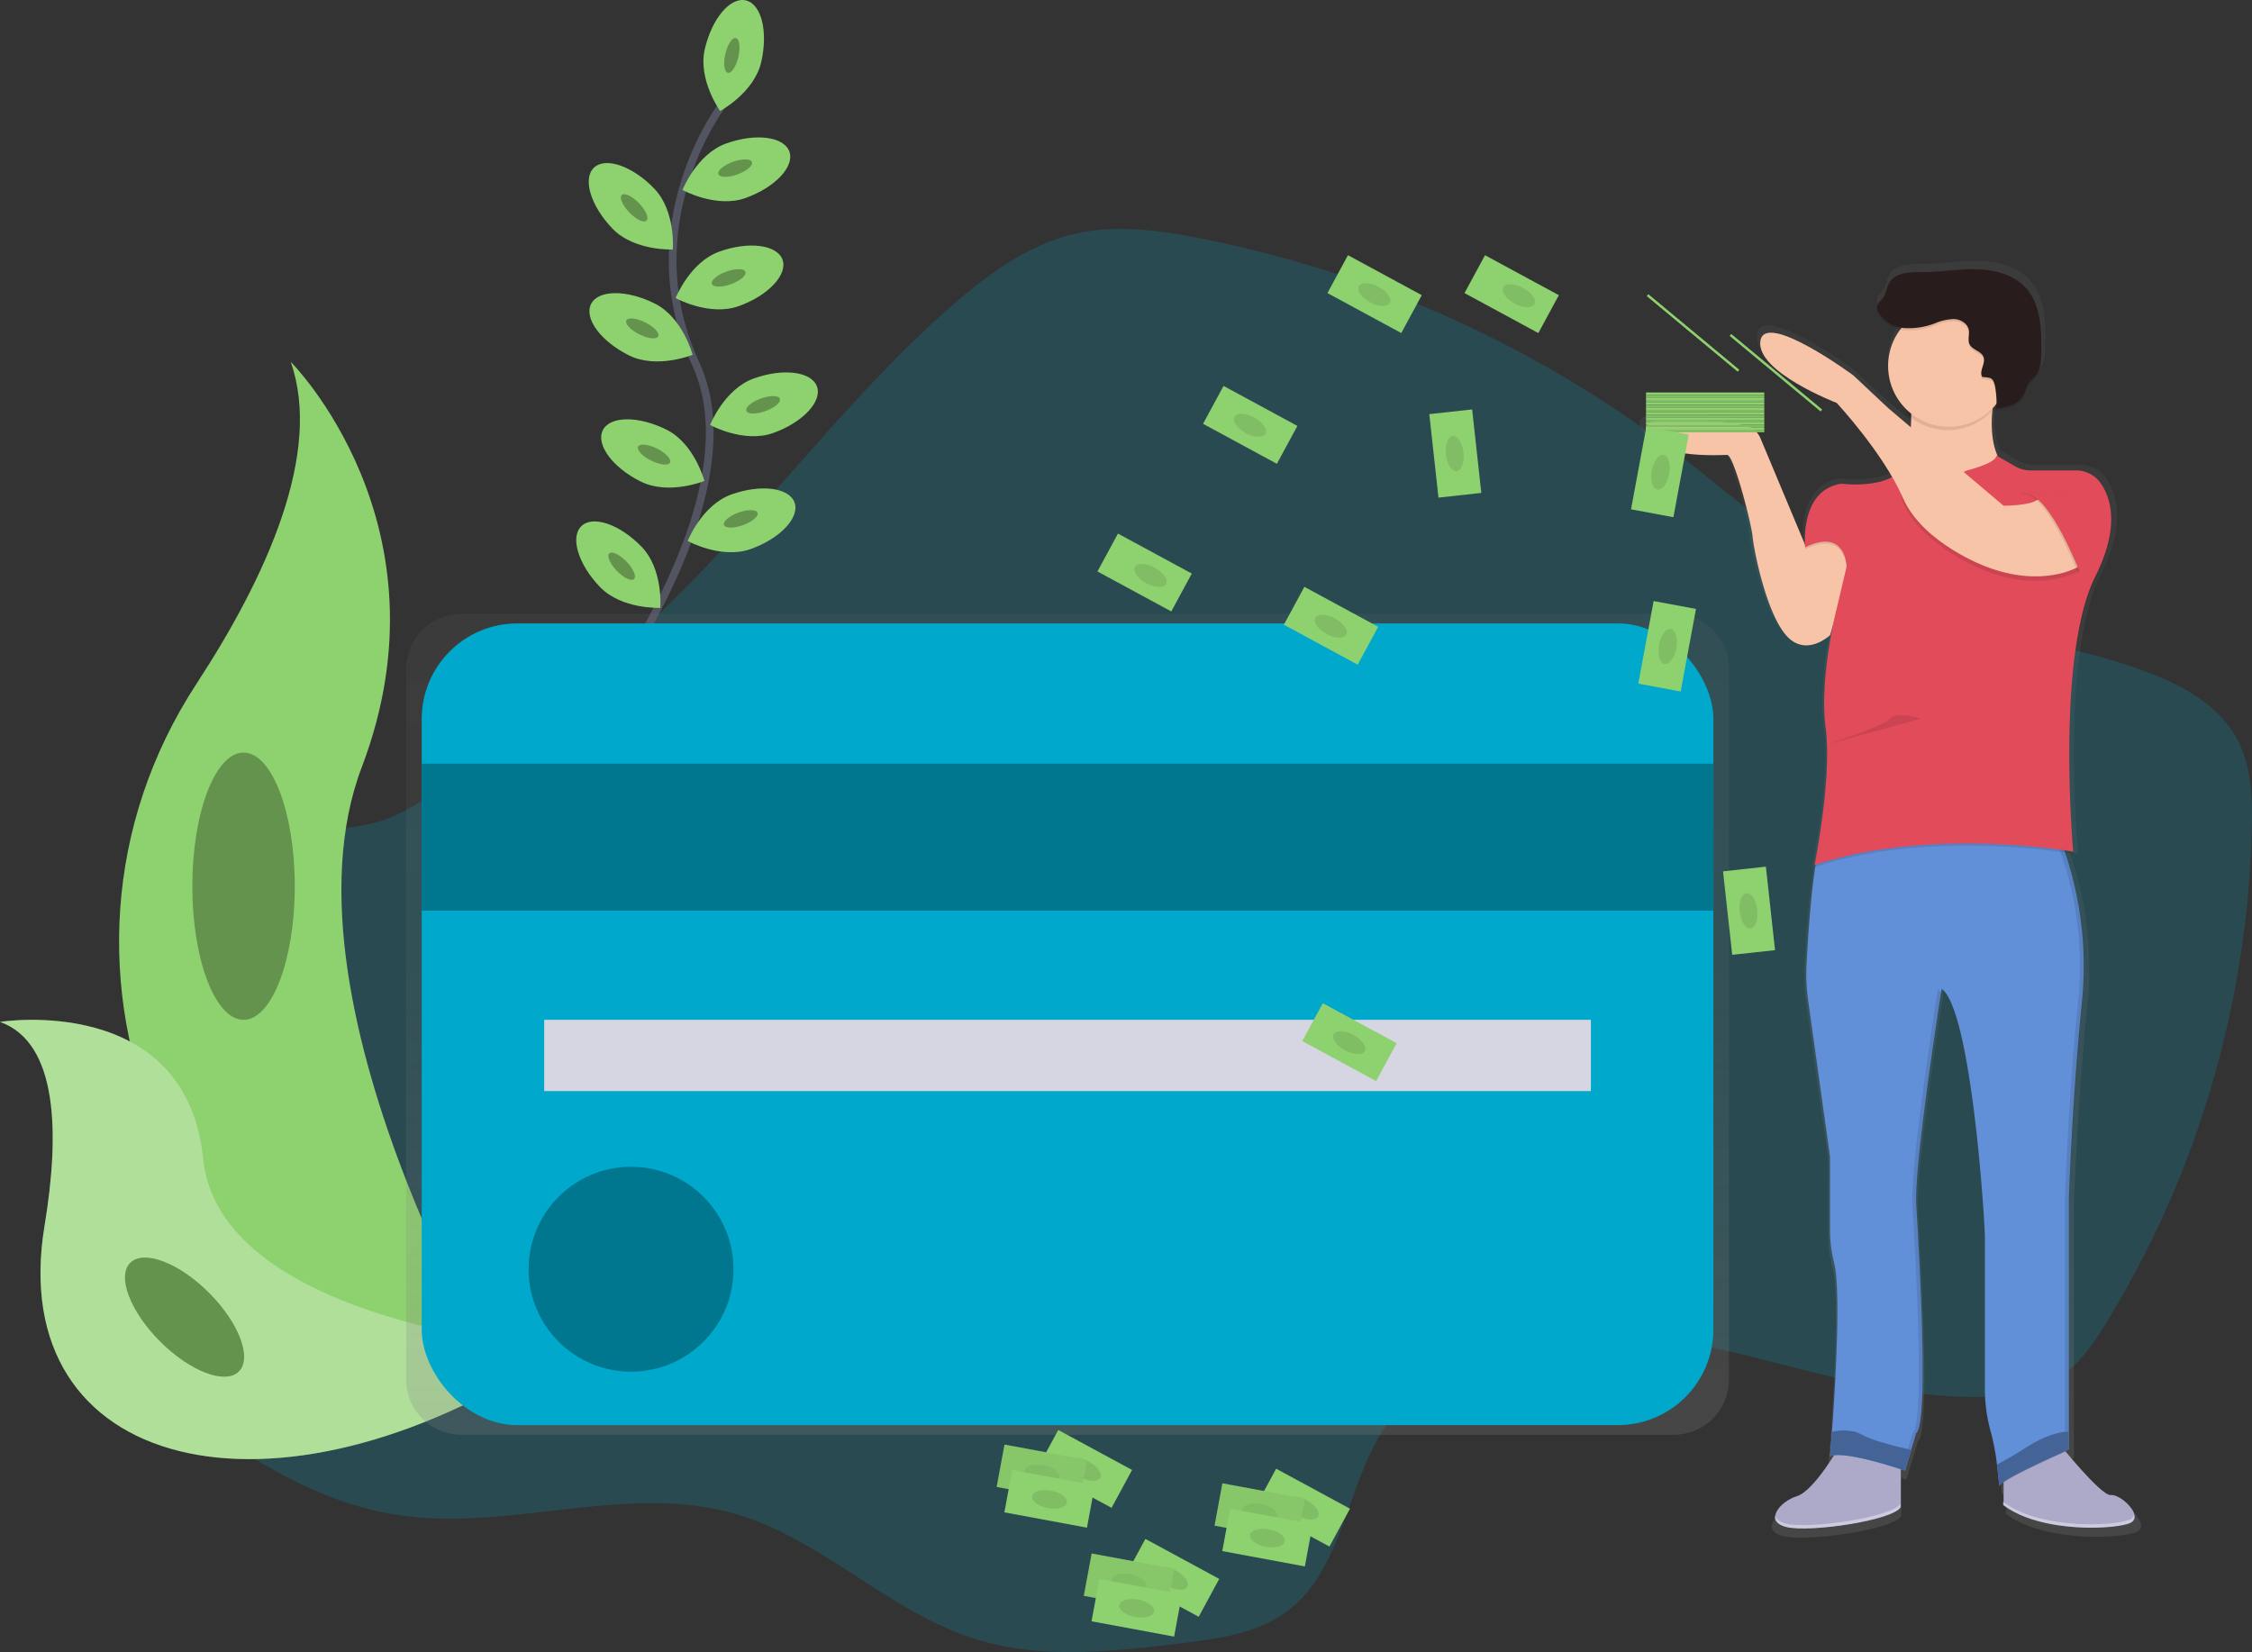<svg xmlns="http://www.w3.org/2000/svg" xmlns:xlink="http://www.w3.org/1999/xlink" width="584.705" height="428.956" viewBox="0 0 584.705 428.956">
  <rect x="0" y="0" width="584.705" height="428.956" fill="#333333" stroke="none"/>
  <defs>
    <linearGradient id="linear-gradient" x1="0.5" y1="1" x2="0.5" gradientUnits="objectBoundingBox">
      <stop offset="0" stop-color="gray" stop-opacity="0.251"/>
      <stop offset="0.54" stop-color="gray" stop-opacity="0.122"/>
      <stop offset="1" stop-color="gray" stop-opacity="0.102"/>
    </linearGradient>
    <linearGradient id="linear-gradient-2" x1="9.926" x2="9.926" y2="0" xlink:href="#linear-gradient"/>
  </defs>
  <g id="payment-illustration" transform="translate(0 0.001)">
    <path id="Path_4479" data-name="Path 4479" d="M209.782,349.628c-7.69,2.323-14.888,7.948-16.809,15.752-2.2,8.969,2.869,18.009,3.6,27.218,2.365,30.172-40.557,51.459-34.434,81.1,2.431,11.784,12.258,20.453,21.941,27.614,15.512,11.436,32.723,21.539,51.783,24.391,28.929,4.334,59.155-8.4,87.274-.354,22.68,6.5,40.035,25.531,62.559,32.555,17.145,5.349,35.617,3.242,53.428,1.075,9.605-1.165,19.666-2.509,27.416-8.272,14.408-10.728,15.314-31.913,24.961-47.095,14.9-23.412,47.569-28.011,74.961-23.46s53.992,15.752,81.745,14.84c5.931-.2,12.006-1,17.181-3.914,6.291-3.536,10.542-9.767,14.3-15.932a257.805,257.805,0,0,0,37.382-128.1c.162-7.774-.114-15.884-3.77-22.746-4.622-8.681-13.861-13.873-23.058-17.367-22.086-8.4-46.482-9.779-68.124-19.258-20.873-9.143-37.778-25.177-55.955-38.918A298.05,298.05,0,0,0,443.407,194.08c-10.439-2.017-21.275-3.458-31.649-1.129-11.952,2.683-22.254,10.133-31.517,18.154-24.643,21.335-44.393,47.659-67.1,71.041a382.035,382.035,0,0,1-50.979,43.961c-8.4,6.057-17.337,13.249-26.7,17.727C226.885,347.929,218.847,346.9,209.782,349.628Z" transform="translate(-132.402 -132.314)" fill="#00a8cc" opacity="0.2"/>
    <path id="Path_4480" data-name="Path 4480" d="M401.223,138.88s-23.2,30.814-6.6,66.731-28.929,93.625-28.929,93.625" transform="translate(-213.997 -111.182)" fill="none" stroke="#535461" stroke-miterlimit="10" stroke-width="2"/>
    <path id="Path_4481" data-name="Path 4481" d="M432.222,108.906c-1.843,7.93-10.662,12.655-10.662,12.655s-5.823-8.134-3.98-16.064,6.6-13.6,10.662-12.655S434.065,100.976,432.222,108.906Z" transform="translate(-234.592 -92.74)" fill="#8ed16f"/>
    <ellipse id="Ellipse_1198" data-name="Ellipse 1198" cx="4.628" cy="1.735" rx="4.628" ry="1.735" transform="translate(187.278 18.505) rotate(-76.9)" fill="#8ed16f"/>
    <ellipse id="Ellipse_1199" data-name="Ellipse 1199" cx="4.628" cy="1.735" rx="4.628" ry="1.735" transform="translate(187.278 18.505) rotate(-76.9)" opacity="0.3"/>
    <path id="Path_4482" data-name="Path 4482" d="M424.6,167.893c-7.66,2.761-16.419-2.077-16.419-2.077s3.662-9.311,11.328-12.066,15.008-1.8,16.419,2.077S432.259,165.132,424.6,167.893Z" transform="translate(-230.979 -116.494)" fill="#8ed16f"/>
    <ellipse id="Ellipse_1200" data-name="Ellipse 1200" cx="4.628" cy="1.735" rx="4.628" ry="1.735" transform="matrix(0.94, -0.34, 0.34, 0.94, 185.937, 43.597)" fill="#8ed16f"/>
    <ellipse id="Ellipse_1201" data-name="Ellipse 1201" cx="4.628" cy="1.735" rx="4.628" ry="1.735" transform="matrix(0.94, -0.34, 0.34, 0.94, 185.937, 43.597)" opacity="0.3"/>
    <path id="Path_4483" data-name="Path 4483" d="M421.629,214.663c-7.66,2.761-16.419-2.077-16.419-2.077s3.662-9.311,11.328-12.066,15.008-1.8,16.419,2.077S429.289,211.908,421.629,214.663Z" transform="translate(-229.792 -135.188)" fill="#8ed16f"/>
    <ellipse id="Ellipse_1202" data-name="Ellipse 1202" cx="4.628" cy="1.735" rx="4.628" ry="1.735" transform="translate(184.244 72.088) rotate(-19.8)" fill="#8ed16f"/>
    <ellipse id="Ellipse_1203" data-name="Ellipse 1203" cx="4.628" cy="1.735" rx="4.628" ry="1.735" transform="translate(184.244 72.088) rotate(-19.8)" opacity="0.3"/>
    <path id="Path_4484" data-name="Path 4484" d="M436.539,269.533c-7.66,2.761-16.419-2.077-16.419-2.077s3.662-9.311,11.328-12.066,15.008-1.8,16.419,2.077S444.2,266.79,436.539,269.533Z" transform="translate(-235.751 -157.118)" fill="#8ed16f"/>
    <ellipse id="Ellipse_1204" data-name="Ellipse 1204" cx="4.628" cy="1.735" rx="4.628" ry="1.735" transform="translate(193.196 105.042) rotate(-19.8)" fill="#8ed16f"/>
    <ellipse id="Ellipse_1205" data-name="Ellipse 1205" cx="4.628" cy="1.735" rx="4.628" ry="1.735" transform="translate(193.196 105.042) rotate(-19.8)" opacity="0.3"/>
    <path id="Path_4485" data-name="Path 4485" d="M426.839,319.713c-7.66,2.761-16.419-2.077-16.419-2.077s3.662-9.311,11.328-12.066,15.008-1.8,16.419,2.077S434.5,316.958,426.839,319.713Z" transform="translate(-231.874 -177.175)" fill="#8ed16f"/>
    <ellipse id="Ellipse_1206" data-name="Ellipse 1206" cx="4.628" cy="1.735" rx="4.628" ry="1.735" transform="matrix(0.94, -0.34, 0.34, 0.94, 187.389, 134.663)" fill="#8ed16f"/>
    <ellipse id="Ellipse_1207" data-name="Ellipse 1207" cx="4.628" cy="1.735" rx="4.628" ry="1.735" transform="matrix(0.94, -0.34, 0.34, 0.94, 187.389, 134.663)" opacity="0.3"/>
    <path id="Path_4486" data-name="Path 4486" d="M373.808,180.306c5.655,5.859,15.65,5.4,15.65,5.4s.822-9.971-4.833-15.83-12.661-8.272-15.65-5.4S368.153,174.446,373.808,180.306Z" transform="translate(-214.773 -120.929)" fill="#8ed16f"/>
    <ellipse id="Ellipse_1208" data-name="Ellipse 1208" cx="1.735" cy="4.628" rx="1.735" ry="4.628" transform="matrix(0.719, -0.695, 0.695, 0.719, 160.196, 51.843)" fill="#8ed16f"/>
    <ellipse id="Ellipse_1209" data-name="Ellipse 1209" cx="1.735" cy="4.628" rx="1.735" ry="4.628" transform="matrix(0.719, -0.695, 0.695, 0.719, 160.196, 51.843)" opacity="0.3"/>
    <path id="Path_4487" data-name="Path 4487" d="M368.4,335.3c5.655,5.859,15.65,5.4,15.65,5.4s.822-9.971-4.833-15.83-12.661-8.272-15.65-5.4S362.743,329.436,368.4,335.3Z" transform="translate(-212.61 -182.876)" fill="#8ed16f"/>
    <ellipse id="Ellipse_1210" data-name="Ellipse 1210" cx="1.735" cy="4.628" rx="1.735" ry="4.628" transform="matrix(0.719, -0.695, 0.695, 0.719, 156.94, 144.894)" fill="#8ed16f"/>
    <ellipse id="Ellipse_1211" data-name="Ellipse 1211" cx="1.735" cy="4.628" rx="1.735" ry="4.628" transform="matrix(0.719, -0.695, 0.695, 0.719, 156.94, 144.894)" opacity="0.3"/>
    <path id="Path_4488" data-name="Path 4488" d="M378.171,235.677c7.288,3.638,16.551-.144,16.551-.144s-2.551-9.671-9.833-13.309-14.7-3.6-16.551.144S370.883,232.039,378.171,235.677Z" transform="translate(-214.885 -143.415)" fill="#8ed16f"/>
    <ellipse id="Ellipse_1212" data-name="Ellipse 1212" cx="1.735" cy="4.628" rx="1.735" ry="4.628" transform="translate(161.846 84.754) rotate(-63.48)" fill="#8ed16f"/>
    <ellipse id="Ellipse_1213" data-name="Ellipse 1213" cx="1.735" cy="4.628" rx="1.735" ry="4.628" transform="translate(161.846 84.754) rotate(-63.48)" opacity="0.3"/>
    <path id="Path_4489" data-name="Path 4489" d="M383.262,290.247c7.288,3.638,16.551-.144,16.551-.144s-2.551-9.671-9.833-13.309-14.7-3.6-16.551.144S376,286.645,383.262,290.247Z" transform="translate(-216.921 -165.226)" fill="#8ed16f"/>
    <ellipse id="Ellipse_1214" data-name="Ellipse 1214" cx="1.735" cy="4.628" rx="1.735" ry="4.628" transform="translate(164.904 117.518) rotate(-63.48)" fill="#8ed16f"/>
    <ellipse id="Ellipse_1215" data-name="Ellipse 1215" cx="1.735" cy="4.628" rx="1.735" ry="4.628" transform="translate(164.904 117.518) rotate(-63.48)" opacity="0.3"/>
    <path id="Path_4490" data-name="Path 4490" d="M209.061,249.21s42.376,42.376,18.454,105.259,41.007,167.452,41.007,167.452-.7-.1-1.987-.33c-87.046-15.362-130.268-114.906-81.883-188.853C202.62,305.243,217.417,272.994,209.061,249.21Z" transform="translate(-133.583 -155.279)" fill="#8ed16f"/>
    <path id="Path_4491" data-name="Path 4491" d="M113,534.367s48.355-7.7,52.762,35.635,92.983,49.346,92.983,49.346-.6.4-1.663,1.1c-73.136,48.025-143.049,30.58-132.513-33.167C128.494,563.579,128.17,539.776,113,534.367Z" transform="translate(-113 -269.041)" fill="#8ed16f"/>
    <g id="Group_789" data-name="Group 789" transform="translate(0 264.797)" opacity="0.3">
      <path id="Path_4492" data-name="Path 4492" d="M113,534.367s48.355-7.7,52.762,35.635,92.983,49.346,92.983,49.346-.6.4-1.663,1.1c-73.136,48.025-143.049,30.58-132.513-33.167C128.494,563.579,128.17,539.776,113,534.367Z" transform="translate(-113 -533.838)" fill="#fff"/>
    </g>
    <ellipse id="Ellipse_1216" data-name="Ellipse 1216" cx="13.297" cy="34.692" rx="13.297" ry="34.692" transform="translate(49.94 195.408)" fill="#8ed16f"/>
    <ellipse id="Ellipse_1217" data-name="Ellipse 1217" cx="13.297" cy="34.692" rx="13.297" ry="34.692" transform="translate(49.94 195.408)" opacity="0.3"/>
    <ellipse id="Ellipse_1218" data-name="Ellipse 1218" cx="8.963" cy="19.948" rx="8.963" ry="19.948" transform="translate(27.475 334.222) rotate(-45)" fill="#8ed16f"/>
    <ellipse id="Ellipse_1219" data-name="Ellipse 1219" cx="8.963" cy="19.948" rx="8.963" ry="19.948" transform="translate(27.475 334.222) rotate(-45)" opacity="0.3"/>
    <path id="Path_4493" data-name="Path 4493" d="M617.77,358.2H303a14.341,14.341,0,0,0-14.341,14.342V557.036A14.342,14.342,0,0,0,303,571.378H617.77a14.342,14.342,0,0,0,14.342-14.342V372.542A14.341,14.341,0,0,0,617.77,358.2Z" transform="translate(-183.209 -198.841)" fill="url(#linear-gradient)"/>
    <rect id="Rectangle_1388" data-name="Rectangle 1388" width="335.366" height="208.159" rx="24.81" transform="translate(109.491 161.869)" fill="#00a8cc"/>
    <rect id="Rectangle_1389" data-name="Rectangle 1389" width="335.366" height="38.162" transform="translate(109.491 198.296)" fill="#00a8cc"/>
    <rect id="Rectangle_1390" data-name="Rectangle 1390" width="335.366" height="38.162" transform="translate(109.491 198.296)" opacity="0.3"/>
    <rect id="Rectangle_1391" data-name="Rectangle 1391" width="271.762" height="18.502" transform="translate(141.296 264.792)" fill="#d6d6e3"/>
    <circle id="Ellipse_1220" data-name="Ellipse 1220" cx="26.6" cy="26.6" r="26.6" transform="translate(137.244 302.954)" fill="#00a8cc"/>
    <circle id="Ellipse_1221" data-name="Ellipse 1221" cx="26.6" cy="26.6" r="26.6" transform="translate(137.244 302.954)" opacity="0.3"/>
    <path id="Path_4494" data-name="Path 4494" d="M822.215,248.374a5.822,5.822,0,0,0,2.563,3.242c5.517,3.644,17.511,2.87,18.952,2.87.306,0,.708.546,1.153,1.465,2.119,4.37,5.4,17.181,5.625,20.063.294,3.488,3.536,19.81,8.843,25.892.162.186.324.36.48.522,5.2,5.229,11.31-.522,11.31-.522l.876-3.044c-.246,1.2-.522,2.6-.8,4.166-.138.786-.276,1.621-.408,2.479a95.013,95.013,0,0,0-1.243,14.63,53.07,53.07,0,0,0,.228,5.331c.048.492.1.979.168,1.453a50.885,50.885,0,0,1,.4,6.507c-.048,12.919-3.344,28.989-3.344,28.989l.126-.042c-.078.4-.126.6-.126.6l.192-.06q-.138.894-.264,1.831c-1.117,8.1-1.759,18.19-2.065,24.013a48.081,48.081,0,0,0,.408,9.2l5.859,41.248v19.21a33.908,33.908,0,0,0,1.057,8.632c1.909,7.258.336,32.591-.546,44.609-.246,3.278-.438,5.571-.492,6.231v.2l.168-.066v.21a3.4,3.4,0,0,1,.78-.228c-2.323,3.6-6.531,9.557-9.767,10.56a10.246,10.246,0,0,0-4.881,3.236l-.084.114-.12.168a3.6,3.6,0,0,0-.7,1.837,2.024,2.024,0,0,1-.108-.354c-.246,1.339.558,2.563,3.086,3.158a20.775,20.775,0,0,0,4.472.36c8.764,0,24.319-2.7,26.036-5.595v-10l.282.09v.09l1.075.354,2.948-9.893c3.536-2.617.6-49.46,0-60.224-.54-9.809,5.529-48.83,6.6-55.7l-.144-.174.162-1a4.264,4.264,0,0,1,.6.528,7.85,7.85,0,0,1,.919,1.357,18.162,18.162,0,0,1,1.3,2.689c5.931,14.792,8.6,57.09,8.6,60.884v39.777a41.414,41.414,0,0,0,1.621,11.6,49.777,49.777,0,0,1,1.261,6.039c.126.8.234,1.591.336,2.347s.2,1.621.282,2.329a4.843,4.843,0,0,0,.06.534,1.048,1.048,0,0,1,0,.246c.162,1.567.246,2.593.246,2.593a.6.6,0,0,1,.12-.234l.03.378a.809.809,0,0,1,.234-.372,5.682,5.682,0,0,1,.792-.648v5.055l-.144-.108v.87c6.111,4.61,16.058,6,23.694,5.949,4.953,0,8.963-.6,10.355-1.3,1.993-.979.9-3.26-.913-5.007-1.4-1.357-3.236-2.4-4.394-2.269-1.933.21-8.542-7.276-12.006-11.376l.39-.174.552-.24V450.152s.888-26.186,3.536-52.083a92.139,92.139,0,0,0-4.532-38.636l-.084-.246.8.126c.852.132,1.309.21,1.309.21a4.986,4.986,0,0,0-.054-.6h.054s-1.033-11.232-1.045-25.339c0-15.992,1.351-35.491,6.94-46.524,3.218-6.351,4.292-11.406,4.2-15.392a16.1,16.1,0,0,0-2.876-9.845,7.8,7.8,0,0,0-3.308-2.617l-.114-.066h-.06a8.226,8.226,0,0,0-3.038-.6H924.575a8.062,8.062,0,0,1-3.986-1.051l-4.724-2.677c-1.573-3.44-1.8-7.7-1.465-11.7,0-.318.06-.636.09-.948l.342-.36c.264-.282.51-.6.75-.87a6.691,6.691,0,0,1-.054.708c-.06.378-.162.6-.324.648,2.581-.336,5.463-.846,7.048-2.839.066-.078.126-.162.186-.246a12.865,12.865,0,0,0,1.159-2.4,6.976,6.976,0,0,1,.883-1.609c.4-.516.913-.936,1.339-1.429l.072-.084c1.519-1.8,1.6-4.382,1.621-6.736.03-5.715-.138-12.006-3.962-16.293-3.176-3.566-8.242-4.917-13.051-5.073s-9.605.708-14.408.732c-3.266,0-7.2-.054-9,2.647-.883,1.327-.99,3.062-1.951,4.334-.552.732-1.4,1.363-1.447,2.275a2.336,2.336,0,0,0,.312,1.2v.042a8.493,8.493,0,0,0,6.219,4.172,15.476,15.476,0,0,0-1.2,1.657,15.777,15.777,0,0,0-2.4,8.4,9.836,9.836,0,0,0,.036,1.033,15.866,15.866,0,0,0,5.031,10.572c-.048.336-.1.672-.15,1l.108.1q.51.462,1.062.876l.132.1v.6a10.066,10.066,0,0,1-.036,1.045c-.036.342,0,.552-.036.828l-.078-.066-5.865-4.9L877.39,233.5s-23.58-17.163-24.763-9a5.876,5.876,0,0,0,1.122,4.07c4.328,6.6,19.21,12.222,19.21,12.222a125.773,125.773,0,0,1,14.81,19.5c-.21.114-.42.222-.642.324-5.283,2.455-12.991,1.417-12.991,1.417-8.9,1.387-9.707,11.142-9.659,15.086v.816l-11.814-27.741-.036-.084a5.841,5.841,0,0,0-4.418-3.47C840.309,245.312,820.564,242.545,822.215,248.374Zm49.46,269.541a5.14,5.14,0,0,1,.522-.1l-.054.084Z" transform="translate(-396.424 -137.832)" fill="url(#linear-gradient-2)"/>
    <path id="Path_4495" data-name="Path 4495" d="M993.631,716.43s11.19,14.065,13.777,13.777,8.608,5.451,5.169,7.2-23.244,2.87-33.017-4.592V721.575Z" transform="translate(-459.352 -342.02)" fill="#aca9c9"/>
    <path id="Path_4496" data-name="Path 4496" d="M897.614,717.86s-6.6,11.766-11.19,13.207-8.609,6.6-2.581,8.038,27.554-1.723,29.559-5.169V718.719Z" transform="translate(-419.878 -342.592)" fill="#aca9c9"/>
    <path id="Path_4497" data-name="Path 4497" d="M894.685,495.234l5.7,40.689v18.916a33.9,33.9,0,0,0,1.033,8.512c1.861,7.162.33,32.147-.534,44-.282,3.866-.5,6.339-.5,6.339,3.728-1.723,19.516,3.728,19.516,3.728l1.6-5.433,1.273-4.322c3.446-2.581.6-48.788,0-59.431-.39-7.27,2.852-30.838,4.929-44.964.6-3.992,1.087-7.2,1.381-9.137.186-1.2.288-1.867.288-1.867a6.287,6.287,0,0,1,1.549,1.867,17.969,17.969,0,0,1,1.267,2.653c5.775,14.594,8.4,56.315,8.4,60.031v39.237A41.372,41.372,0,0,0,942.17,607.5a60.053,60.053,0,0,1,1.555,8.266c.408,3.116.6,5.625.6,5.625.288-1.723,18.081-9.473,18.081-9.473V546.488s.858-25.813,3.446-51.375a91.656,91.656,0,0,0-3.3-34.566c-.714-2.443-1.429-4.514-2.047-6.153-1.051-2.792-1.8-4.334-1.8-4.334H900.088c-.984.186-1.8,2.167-2.539,5.175-.48,2.017-.9,4.49-1.267,7.2-1.087,7.99-1.711,17.937-2.011,23.688A47.95,47.95,0,0,0,894.685,495.234Z" transform="translate(-425.239 -235.556)" fill="#618fd8"/>
    <g id="Group_790" data-name="Group 790" transform="translate(475.293 214.684)" opacity="0.1">
      <path id="Path_4498" data-name="Path 4498" d="M994.755,612.229V546.794s.858-25.813,3.446-51.375a89.5,89.5,0,0,0-7.2-45.06h1.147a90.019,90.019,0,0,1,7.2,45.06c-2.551,25.543-3.446,51.375-3.446,51.375v65.434s-17.793,7.75-18.081,9.473a8.6,8.6,0,0,0-.09-1.044C981.608,617.962,994.755,612.229,994.755,612.229Z" transform="translate(-933.913 -450.36)"/>
      <path id="Path_4499" data-name="Path 4499" d="M906.319,722.33a4.453,4.453,0,0,0-1.579.324v-.288a10.246,10.246,0,0,1,1.579-.036Z" transform="translate(-904.74 -559.056)"/>
      <path id="Path_4500" data-name="Path 4500" d="M938.281,636.012c3.446-2.581.6-48.788,0-59.431s6.6-55.961,6.6-55.961a5.007,5.007,0,0,1,.991,1.021c-1.057,6.772-6.964,45.27-6.441,54.941.6,10.62,3.446,56.826,0,59.431l-2.87,9.755-1.045-.348Z" transform="translate(-917.042 -478.442)"/>
    </g>
    <path id="Path_4501" data-name="Path 4501" d="M878.729,308.71l-6,21.239s-6.315,6-11.478,0-8.344-22.1-8.656-25.543-4.881-21.239-6.6-21.239-18.94,1.147-20.951-6c-1.609-5.751,17.613-3,25.309-1.711a5.7,5.7,0,0,1,4.3,3.422l11.8,28.185S872.7,299.813,878.729,308.71Z" transform="translate(-397.553 -165.049)" fill="#f7c4a7"/>
    <path id="Path_4502" data-name="Path 4502" d="M957.865,249.82s-7.462,20.951,2.011,28.413S926,287.706,926,287.706l5.883-5.595s4.16-16.5,1.291-30.28Z" transform="translate(-437.944 -155.523)" fill="#f7c4a7"/>
    <path id="Path_4503" data-name="Path 4503" d="M935.733,294.572s7.606-1.867,7.606-3.872l6.742,3.872h16.935s12.342,6.886,2.011,27.554-5.739,71.437-5.739,71.437-36.733-6.6-67.157,3.446c0,0,4.592-22.674,2.87-35.587s2.87-30.994,2.87-30.994l2.581-10.908s-.144-10.205-10.764-5.025c0,0-1.579-14.78,9.329-16.5,0,0,12.607,1.723,16.359-4.592C919.374,293.425,927.7,298.306,935.733,294.572Z" transform="translate(-424.998 -171.862)" opacity="0.1"/>
    <path id="Path_4504" data-name="Path 4504" d="M935.733,293.622s7.606-1.867,7.606-3.872l4.94,2.839a7.8,7.8,0,0,0,3.878,1.033H964a7.8,7.8,0,0,1,6.345,3.23c2.719,3.824,5.157,11.364-1.321,24.325-10.331,20.663-5.739,71.437-5.739,71.437s-36.733-6.6-67.157,3.446c0,0,4.592-22.674,2.87-35.587s2.869-30.952,2.869-30.952l2.581-10.908s-.144-10.205-10.764-5.025c0,0-1.537-14.371,8.879-16.425a2.939,2.939,0,0,1,.883-.06c2.227.234,12.607.984,15.932-4.64C919.374,292.469,927.7,297.35,935.733,293.622Z" transform="translate(-424.997 -171.482)" fill="#e14b5a"/>
    <path id="Path_4505" data-name="Path 4505" d="M981.3,324.681s-9.185,5.739-24.109,0c0,0-16.359-6-21.527-17.793S961.78,308.9,961.78,308.9s6.6,0,8.609-1.435S986.465,318.365,981.3,324.681Z" transform="translate(-441.577 -176.427)" opacity="0.1"/>
    <path id="Path_4506" data-name="Path 4506" d="M957,297.357s-9.185,5.739-24.109,0c0,0-16.359-6-21.527-17.793s-17.217-24.7-17.217-24.7-20.951-8.038-19.81-16.07,24.109,8.9,24.109,8.9l9.185,8.609,29.848,25.255s6.6,0,8.609-1.435S962.166,291.042,957,297.357Z" transform="translate(-417.279 -150.25)" fill="#f7c4a7"/>
    <path id="Path_4507" data-name="Path 4507" d="M937.49,253.261l24.679-2.011a56.645,56.645,0,0,0-2.575,11.688,15.77,15.77,0,0,1-22.092.6A28.049,28.049,0,0,0,937.49,253.261Z" transform="translate(-442.537 -156.094)" opacity="0.1"/>
    <circle id="Ellipse_1222" data-name="Ellipse 1222" cx="15.782" cy="15.782" r="15.782" transform="translate(490.223 79.235)" fill="#f7c4a7"/>
    <path id="Path_4508" data-name="Path 4508" d="M952.14,238.1c-.924-1.525.955-3.512.336-5.181-.57-1.537-2.839-1.8-3.6-3.236-.6-1.159,0-2.581-.24-3.86-.342-1.651-2.119-2.677-3.806-2.761a13.58,13.58,0,0,0-4.917,1.087,18.876,18.876,0,0,1-8.1,1.249,8.491,8.491,0,0,1-6.687-4.244,2.4,2.4,0,0,1-.306-1.165c.048-.9.876-1.519,1.411-2.239.937-1.255,1.045-2.966,1.9-4.274,1.741-2.665,5.565-2.6,8.747-2.611,4.682,0,9.341-.876,14.023-.72s9.605,1.483,12.709,5c3.722,4.232,3.89,10.427,3.86,16.07,0,2.323-.1,4.851-1.579,6.645-.432.522-.96.954-1.375,1.489-.9,1.2-1.141,2.737-1.987,3.956-1.5,2.167-4.43,2.7-7.042,3.044.768-.1.132-5.247,0-5.721C954.98,238.266,954.433,238.314,952.14,238.1Z" transform="translate(-437.473 -139.659)" opacity="0.1"/>
    <path id="Path_4509" data-name="Path 4509" d="M952.14,237.154c-.924-1.525.955-3.512.336-5.181-.57-1.537-2.839-1.8-3.6-3.236-.6-1.159,0-2.581-.24-3.86-.342-1.651-2.119-2.677-3.806-2.761a13.58,13.58,0,0,0-4.917,1.087,18.876,18.876,0,0,1-8.1,1.249,8.491,8.491,0,0,1-6.687-4.244,2.4,2.4,0,0,1-.306-1.165c.048-.9.876-1.519,1.411-2.239.937-1.255,1.045-2.966,1.9-4.274,1.741-2.665,5.565-2.6,8.747-2.611,4.682,0,9.341-.876,14.023-.72s9.605,1.483,12.709,5c3.722,4.232,3.89,10.427,3.86,16.07,0,2.323-.1,4.851-1.579,6.645-.432.522-.96.954-1.375,1.489-.9,1.2-1.141,2.737-1.987,3.956-1.5,2.167-4.43,2.7-7.042,3.044.768-.1.132-5.247,0-5.721C954.98,237.286,954.433,237.358,952.14,237.154Z" transform="translate(-437.473 -139.279)" fill="#281c1c"/>
    <path id="Path_4510" data-name="Path 4510" d="M1001.817,326.974s-7.75-20.092-13.777-20.663,11.478,0,11.478,0l5.739,10.331Z" transform="translate(-462.236 -178)" opacity="0.1"/>
    <path id="Path_4511" data-name="Path 4511" d="M1002.776,326.974s-7.75-20.092-13.777-20.663,11.478,0,11.478,0l5.739,10.331Z" transform="translate(-462.62 -178)" fill="#e14b5a"/>
    <path id="Path_4512" data-name="Path 4512" d="M976.65,720.509c.408,3.116.6,5.625.6,5.625.288-1.723,18.081-9.473,18.081-9.473V712a7.92,7.92,0,0,0-1.357.066c-3.452.462-6.651,2.137-9.6,3.926a87.646,87.646,0,0,1-7.72,4.52Z" transform="translate(-458.188 -340.246)" fill="#618fd8"/>
    <path id="Path_4513" data-name="Path 4513" d="M976.65,720.509c.408,3.116.6,5.625.6,5.625.288-1.723,18.081-9.473,18.081-9.473V712a7.92,7.92,0,0,0-1.357.066c-3.452.462-6.651,2.137-9.6,3.926a87.646,87.646,0,0,1-7.72,4.52Z" transform="translate(-458.188 -340.246)" opacity="0.3"/>
    <path id="Path_4514" data-name="Path 4514" d="M904.5,718.169c3.728-1.723,19.516,3.728,19.516,3.728l1.6-5.433c-2.755-.558-5.493-1.255-8.182-2.083a27.235,27.235,0,0,1-3.674-1.357,24.608,24.608,0,0,0-2.449-1.141,12.707,12.707,0,0,0-6.315-.054C904.716,715.7,904.5,718.169,904.5,718.169Z" transform="translate(-429.351 -340.031)" fill="#618fd8"/>
    <path id="Path_4515" data-name="Path 4515" d="M904.5,718.169c3.728-1.723,19.516,3.728,19.516,3.728l1.6-5.433c-2.755-.558-5.493-1.255-8.182-2.083a27.235,27.235,0,0,1-3.674-1.357,24.608,24.608,0,0,0-2.449-1.141,12.707,12.707,0,0,0-6.315-.054C904.716,715.7,904.5,718.169,904.5,718.169Z" transform="translate(-429.351 -340.031)" opacity="0.3"/>
    <path id="Path_4516" data-name="Path 4516" d="M1012.317,746.832a1.717,1.717,0,0,0,.984-1.141,1.687,1.687,0,0,1-.984,2c-3.446,1.723-23.244,2.87-33.017-4.592v-.858C989.073,749.7,1008.872,748.555,1012.317,746.832Z" transform="translate(-459.248 -352.336)" fill="#fff" opacity="0.4"/>
    <path id="Path_4517" data-name="Path 4517" d="M883.593,748.359c6,1.435,27.555-1.723,29.56-5.169v.858c-2.011,3.446-23.532,6.6-29.56,5.169-2.461-.6-3.248-1.8-3-3.116C880.783,747.074,881.684,747.878,883.593,748.359Z" transform="translate(-419.778 -352.716)" fill="#fff" opacity="0.4"/>
    <path id="Path_4518" data-name="Path 4518" d="M927.637,402.935s-6.315-2.011-8.038,0-16.449,6.724-16.449,6.724" transform="translate(-428.812 -216.363)" opacity="0.1"/>
    <rect id="Rectangle_1392" data-name="Rectangle 1392" width="30.706" height="0.648" transform="translate(458.076 107.714) rotate(180)" fill="#8ed16f"/>
    <rect id="Rectangle_1393" data-name="Rectangle 1393" width="30.706" height="0.648" transform="translate(458.076 108.362) rotate(180)" fill="#8ed16f"/>
    <rect id="Rectangle_1394" data-name="Rectangle 1394" width="30.706" height="0.648" transform="translate(458.076 108.362) rotate(180)" opacity="0.1"/>
    <rect id="Rectangle_1395" data-name="Rectangle 1395" width="30.706" height="0.648" transform="translate(458.076 109.011) rotate(180)" fill="#8ed16f"/>
    <rect id="Rectangle_1396" data-name="Rectangle 1396" width="30.706" height="0.648" transform="translate(458.076 109.653) rotate(180)" fill="#8ed16f"/>
    <rect id="Rectangle_1397" data-name="Rectangle 1397" width="30.706" height="0.648" transform="translate(458.076 109.653) rotate(180)" opacity="0.1"/>
    <rect id="Rectangle_1398" data-name="Rectangle 1398" width="30.706" height="0.648" transform="translate(458.076 110.302) rotate(180)" fill="#8ed16f"/>
    <rect id="Rectangle_1399" data-name="Rectangle 1399" width="30.706" height="0.648" transform="translate(458.076 110.944) rotate(180)" fill="#8ed16f"/>
    <rect id="Rectangle_1400" data-name="Rectangle 1400" width="30.706" height="0.648" transform="translate(458.076 110.944) rotate(180)" opacity="0.1"/>
    <rect id="Rectangle_1401" data-name="Rectangle 1401" width="30.706" height="0.648" transform="translate(458.076 111.592) rotate(180)" fill="#8ed16f"/>
    <rect id="Rectangle_1402" data-name="Rectangle 1402" width="30.706" height="0.648" transform="translate(458.076 112.235) rotate(180)" fill="#8ed16f"/>
    <rect id="Rectangle_1403" data-name="Rectangle 1403" width="30.706" height="0.648" transform="translate(458.076 112.235) rotate(180)" opacity="0.1"/>
    <rect id="Rectangle_1404" data-name="Rectangle 1404" width="30.706" height="0.648" transform="translate(458.076 102.551) rotate(180)" fill="#8ed16f"/>
    <rect id="Rectangle_1405" data-name="Rectangle 1405" width="30.706" height="0.648" transform="matrix(-0.769, -0.639, 0.639, -0.769, 472.698, 106.836)" fill="#8ed16f"/>
    <rect id="Rectangle_1406" data-name="Rectangle 1406" width="30.706" height="0.648" transform="matrix(-0.769, -0.639, 0.639, -0.769, 451.174, 96.506)" fill="#8ed16f"/>
    <rect id="Rectangle_1407" data-name="Rectangle 1407" width="30.706" height="0.648" transform="translate(458.076 103.194) rotate(180)" fill="#8ed16f"/>
    <rect id="Rectangle_1408" data-name="Rectangle 1408" width="30.706" height="0.648" transform="translate(458.076 103.194) rotate(180)" opacity="0.1"/>
    <rect id="Rectangle_1409" data-name="Rectangle 1409" width="30.706" height="0.648" transform="translate(458.076 103.848) rotate(180)" fill="#8ed16f"/>
    <rect id="Rectangle_1410" data-name="Rectangle 1410" width="30.706" height="0.648" transform="translate(458.076 104.49) rotate(180)" fill="#8ed16f"/>
    <rect id="Rectangle_1411" data-name="Rectangle 1411" width="30.706" height="0.648" transform="translate(458.076 104.49) rotate(180)" opacity="0.1"/>
    <rect id="Rectangle_1412" data-name="Rectangle 1412" width="30.706" height="0.648" transform="translate(458.076 105.133) rotate(180)" fill="#8ed16f"/>
    <rect id="Rectangle_1413" data-name="Rectangle 1413" width="30.706" height="0.648" transform="translate(458.076 105.781) rotate(180)" fill="#8ed16f"/>
    <rect id="Rectangle_1414" data-name="Rectangle 1414" width="30.706" height="0.648" transform="translate(458.076 105.781) rotate(180)" opacity="0.1"/>
    <rect id="Rectangle_1415" data-name="Rectangle 1415" width="30.706" height="0.648" transform="translate(458.076 106.423) rotate(180)" fill="#8ed16f"/>
    <rect id="Rectangle_1416" data-name="Rectangle 1416" width="30.706" height="0.648" transform="translate(458.076 107.072) rotate(180)" fill="#8ed16f"/>
    <rect id="Rectangle_1417" data-name="Rectangle 1417" width="30.706" height="0.648" transform="translate(458.076 107.072) rotate(180)" opacity="0.1"/>
    <rect id="Rectangle_1418" data-name="Rectangle 1418" width="11.19" height="21.809" transform="translate(434.48 134.287) rotate(-169.48)" fill="#8ed16f"/>
    <ellipse id="Ellipse_1223" data-name="Ellipse 1223" cx="4.592" cy="2.293" rx="4.592" ry="2.293" transform="translate(428.03 126.71) rotate(-79.48)" fill="#8ed16f"/>
    <ellipse id="Ellipse_1224" data-name="Ellipse 1224" cx="4.592" cy="2.293" rx="4.592" ry="2.293" transform="translate(428.03 126.71) rotate(-79.48)" opacity="0.1"/>
    <rect id="Rectangle_1419" data-name="Rectangle 1419" width="11.19" height="21.809" transform="translate(436.363 179.547) rotate(-169.48)" fill="#8ed16f"/>
    <ellipse id="Ellipse_1225" data-name="Ellipse 1225" cx="4.592" cy="2.293" rx="4.592" ry="2.293" transform="translate(429.907 171.966) rotate(-79.48)" fill="#8ed16f"/>
    <ellipse id="Ellipse_1226" data-name="Ellipse 1226" cx="4.592" cy="2.293" rx="4.592" ry="2.293" transform="translate(429.907 171.966) rotate(-79.48)" opacity="0.1"/>
    <rect id="Rectangle_1420" data-name="Rectangle 1420" width="11.19" height="21.809" transform="matrix(0.476, -0.879, 0.879, 0.476, 380.241, 76.099)" fill="#8ed16f"/>
    <ellipse id="Ellipse_1227" data-name="Ellipse 1227" cx="2.299" cy="4.603" rx="2.299" ry="4.603" transform="translate(389.221 76.603) rotate(-61.39)" fill="#8ed16f"/>
    <ellipse id="Ellipse_1228" data-name="Ellipse 1228" cx="2.299" cy="4.603" rx="2.299" ry="4.603" transform="translate(389.221 76.603) rotate(-61.39)" opacity="0.1"/>
    <rect id="Rectangle_1421" data-name="Rectangle 1421" width="11.19" height="21.809" transform="matrix(0.476, -0.879, 0.879, 0.476, 338.124, 270.315)" fill="#8ed16f"/>
    <ellipse id="Ellipse_1229" data-name="Ellipse 1229" cx="2.293" cy="4.592" rx="2.293" ry="4.592" transform="matrix(0.476, -0.879, 0.879, 0.476, 345.185, 270.547)" fill="#8ed16f"/>
    <ellipse id="Ellipse_1230" data-name="Ellipse 1230" cx="2.293" cy="4.592" rx="2.293" ry="4.592" transform="matrix(0.476, -0.879, 0.879, 0.476, 345.185, 270.547)" opacity="0.1"/>
    <rect id="Rectangle_1422" data-name="Rectangle 1422" width="11.19" height="21.809" transform="matrix(0.476, -0.879, 0.879, 0.476, 312.356, 110.041)" fill="#8ed16f"/>
    <ellipse id="Ellipse_1231" data-name="Ellipse 1231" cx="2.293" cy="4.592" rx="2.293" ry="4.592" transform="matrix(0.476, -0.879, 0.879, 0.476, 319.412, 110.264)" fill="#8ed16f"/>
    <ellipse id="Ellipse_1232" data-name="Ellipse 1232" cx="2.293" cy="4.592" rx="2.293" ry="4.592" transform="matrix(0.476, -0.879, 0.879, 0.476, 319.412, 110.264)" opacity="0.1"/>
    <rect id="Rectangle_1423" data-name="Rectangle 1423" width="11.19" height="21.809" transform="matrix(0.476, -0.879, 0.879, 0.476, 344.653, 76.096)" fill="#8ed16f"/>
    <ellipse id="Ellipse_1233" data-name="Ellipse 1233" cx="2.293" cy="4.592" rx="2.293" ry="4.592" transform="matrix(0.476, -0.879, 0.879, 0.476, 351.708, 76.32)" fill="#8ed16f"/>
    <ellipse id="Ellipse_1234" data-name="Ellipse 1234" cx="2.293" cy="4.592" rx="2.293" ry="4.592" transform="matrix(0.476, -0.879, 0.879, 0.476, 351.708, 76.32)" opacity="0.1"/>
    <rect id="Rectangle_1424" data-name="Rectangle 1424" width="11.19" height="21.809" transform="matrix(0.994, -0.109, 0.109, 0.994, 371.102, 107.526)" fill="#8ed16f"/>
    <ellipse id="Ellipse_1235" data-name="Ellipse 1235" cx="2.293" cy="4.592" rx="2.293" ry="4.592" transform="matrix(0.994, -0.109, 0.109, 0.994, 374.923, 113.46)" fill="#8ed16f"/>
    <ellipse id="Ellipse_1236" data-name="Ellipse 1236" cx="2.293" cy="4.592" rx="2.293" ry="4.592" transform="matrix(0.994, -0.109, 0.109, 0.994, 374.923, 113.46)" opacity="0.1"/>
    <rect id="Rectangle_1425" data-name="Rectangle 1425" width="11.19" height="21.809" transform="matrix(0.994, -0.109, 0.109, 0.994, 447.367, 226.243)" fill="#8ed16f"/>
    <ellipse id="Ellipse_1237" data-name="Ellipse 1237" cx="2.293" cy="4.592" rx="2.293" ry="4.592" transform="matrix(0.994, -0.109, 0.109, 0.994, 451.193, 232.178)" fill="#8ed16f"/>
    <ellipse id="Ellipse_1238" data-name="Ellipse 1238" cx="2.293" cy="4.592" rx="2.293" ry="4.592" transform="matrix(0.994, -0.109, 0.109, 0.994, 451.193, 232.178)" opacity="0.1"/>
    <rect id="Rectangle_1426" data-name="Rectangle 1426" width="11.19" height="21.809" transform="matrix(0.476, -0.879, 0.879, 0.476, 333.341, 162.204)" fill="#8ed16f"/>
    <ellipse id="Ellipse_1239" data-name="Ellipse 1239" cx="2.293" cy="4.592" rx="2.293" ry="4.592" transform="matrix(0.476, -0.879, 0.879, 0.476, 340.393, 162.435)" fill="#8ed16f"/>
    <ellipse id="Ellipse_1240" data-name="Ellipse 1240" cx="2.293" cy="4.592" rx="2.293" ry="4.592" transform="matrix(0.476, -0.879, 0.879, 0.476, 340.393, 162.435)" opacity="0.1"/>
    <rect id="Rectangle_1427" data-name="Rectangle 1427" width="11.19" height="21.809" transform="matrix(0.476, -0.879, 0.879, 0.476, 284.938, 148.379)" fill="#8ed16f"/>
    <ellipse id="Ellipse_1241" data-name="Ellipse 1241" cx="2.299" cy="4.603" rx="2.299" ry="4.603" transform="translate(293.574 149.227) rotate(-61.39)" fill="#8ed16f"/>
    <ellipse id="Ellipse_1242" data-name="Ellipse 1242" cx="2.299" cy="4.603" rx="2.299" ry="4.603" transform="translate(293.574 149.227) rotate(-61.39)" opacity="0.1"/>
    <rect id="Rectangle_1428" data-name="Rectangle 1428" width="11.19" height="21.809" transform="matrix(0.476, -0.879, 0.879, 0.476, 269.435, 381.125)" fill="#8ed16f"/>
    <ellipse id="Ellipse_1243" data-name="Ellipse 1243" cx="2.293" cy="4.592" rx="2.293" ry="4.592" transform="matrix(0.476, -0.879, 0.879, 0.476, 276.49, 381.351)" fill="#8ed16f"/>
    <ellipse id="Ellipse_1244" data-name="Ellipse 1244" cx="2.293" cy="4.592" rx="2.293" ry="4.592" transform="matrix(0.476, -0.879, 0.879, 0.476, 276.49, 381.351)" opacity="0.1"/>
    <rect id="Rectangle_1429" data-name="Rectangle 1429" width="11.19" height="21.809" transform="translate(258.766 386.081) rotate(-79.49)" fill="#8ed16f"/>
    <rect id="Rectangle_1430" data-name="Rectangle 1430" width="11.19" height="21.809" transform="translate(258.766 386.081) rotate(-79.49)" opacity="0.05"/>
    <ellipse id="Ellipse_1245" data-name="Ellipse 1245" cx="2.293" cy="4.592" rx="2.293" ry="4.592" transform="translate(265.553 384.126) rotate(-79.49)" fill="#8ed16f"/>
    <ellipse id="Ellipse_1246" data-name="Ellipse 1246" cx="2.293" cy="4.592" rx="2.293" ry="4.592" transform="translate(265.553 384.126) rotate(-79.49)" opacity="0.1"/>
    <rect id="Rectangle_1431" data-name="Rectangle 1431" width="11.19" height="21.809" transform="translate(260.775 392.679) rotate(-79.49)" fill="#8ed16f"/>
    <ellipse id="Ellipse_1247" data-name="Ellipse 1247" cx="2.293" cy="4.592" rx="2.293" ry="4.592" transform="translate(267.556 390.724) rotate(-79.49)" fill="#8ed16f"/>
    <ellipse id="Ellipse_1248" data-name="Ellipse 1248" cx="2.293" cy="4.592" rx="2.293" ry="4.592" transform="translate(267.556 390.724) rotate(-79.49)" opacity="0.1"/>
    <rect id="Rectangle_1432" data-name="Rectangle 1432" width="11.19" height="21.809" transform="matrix(0.476, -0.879, 0.879, 0.476, 292.061, 409.411)" fill="#8ed16f"/>
    <ellipse id="Ellipse_1249" data-name="Ellipse 1249" cx="2.293" cy="4.592" rx="2.293" ry="4.592" transform="matrix(0.476, -0.879, 0.879, 0.476, 299.122, 409.637)" fill="#8ed16f"/>
    <ellipse id="Ellipse_1250" data-name="Ellipse 1250" cx="2.293" cy="4.592" rx="2.293" ry="4.592" transform="matrix(0.476, -0.879, 0.879, 0.476, 299.122, 409.637)" opacity="0.1"/>
    <rect id="Rectangle_1433" data-name="Rectangle 1433" width="11.19" height="21.809" transform="translate(281.395 414.359) rotate(-79.49)" fill="#8ed16f"/>
    <rect id="Rectangle_1434" data-name="Rectangle 1434" width="11.19" height="21.809" transform="translate(281.395 414.359) rotate(-79.49)" opacity="0.05"/>
    <ellipse id="Ellipse_1251" data-name="Ellipse 1251" cx="2.293" cy="4.592" rx="2.293" ry="4.592" transform="translate(288.176 412.404) rotate(-79.49)" fill="#8ed16f"/>
    <ellipse id="Ellipse_1252" data-name="Ellipse 1252" cx="2.293" cy="4.592" rx="2.293" ry="4.592" transform="translate(288.176 412.404) rotate(-79.49)" opacity="0.1"/>
    <rect id="Rectangle_1435" data-name="Rectangle 1435" width="11.19" height="21.809" transform="translate(283.403 420.964) rotate(-79.49)" fill="#8ed16f"/>
    <ellipse id="Ellipse_1253" data-name="Ellipse 1253" cx="2.293" cy="4.592" rx="2.293" ry="4.592" transform="translate(290.19 419.009) rotate(-79.49)" fill="#8ed16f"/>
    <ellipse id="Ellipse_1254" data-name="Ellipse 1254" cx="2.293" cy="4.592" rx="2.293" ry="4.592" transform="translate(290.19 419.009) rotate(-79.49)" opacity="0.1"/>
    <rect id="Rectangle_1436" data-name="Rectangle 1436" width="11.19" height="21.809" transform="matrix(0.476, -0.879, 0.879, 0.476, 326.007, 391.182)" fill="#8ed16f"/>
    <ellipse id="Ellipse_1255" data-name="Ellipse 1255" cx="2.293" cy="4.592" rx="2.293" ry="4.592" transform="matrix(0.476, -0.879, 0.879, 0.476, 333.057, 391.405)" fill="#8ed16f"/>
    <ellipse id="Ellipse_1256" data-name="Ellipse 1256" cx="2.293" cy="4.592" rx="2.293" ry="4.592" transform="matrix(0.476, -0.879, 0.879, 0.476, 333.057, 391.405)" opacity="0.1"/>
    <rect id="Rectangle_1437" data-name="Rectangle 1437" width="11.19" height="21.809" transform="translate(315.339 396.134) rotate(-79.49)" fill="#8ed16f"/>
    <rect id="Rectangle_1438" data-name="Rectangle 1438" width="11.19" height="21.809" transform="translate(315.339 396.134) rotate(-79.49)" opacity="0.05"/>
    <ellipse id="Ellipse_1257" data-name="Ellipse 1257" cx="2.293" cy="4.592" rx="2.293" ry="4.592" transform="translate(322.12 394.179) rotate(-79.49)" fill="#8ed16f"/>
    <ellipse id="Ellipse_1258" data-name="Ellipse 1258" cx="2.293" cy="4.592" rx="2.293" ry="4.592" transform="translate(322.12 394.179) rotate(-79.49)" opacity="0.1"/>
    <rect id="Rectangle_1439" data-name="Rectangle 1439" width="11.19" height="21.809" transform="translate(317.347 402.738) rotate(-79.49)" fill="#8ed16f"/>
    <ellipse id="Ellipse_1259" data-name="Ellipse 1259" cx="2.293" cy="4.592" rx="2.293" ry="4.592" transform="translate(324.134 400.784) rotate(-79.49)" fill="#8ed16f"/>
    <ellipse id="Ellipse_1260" data-name="Ellipse 1260" cx="2.293" cy="4.592" rx="2.293" ry="4.592" transform="translate(324.134 400.784) rotate(-79.49)" opacity="0.1"/>
  </g>
</svg>
